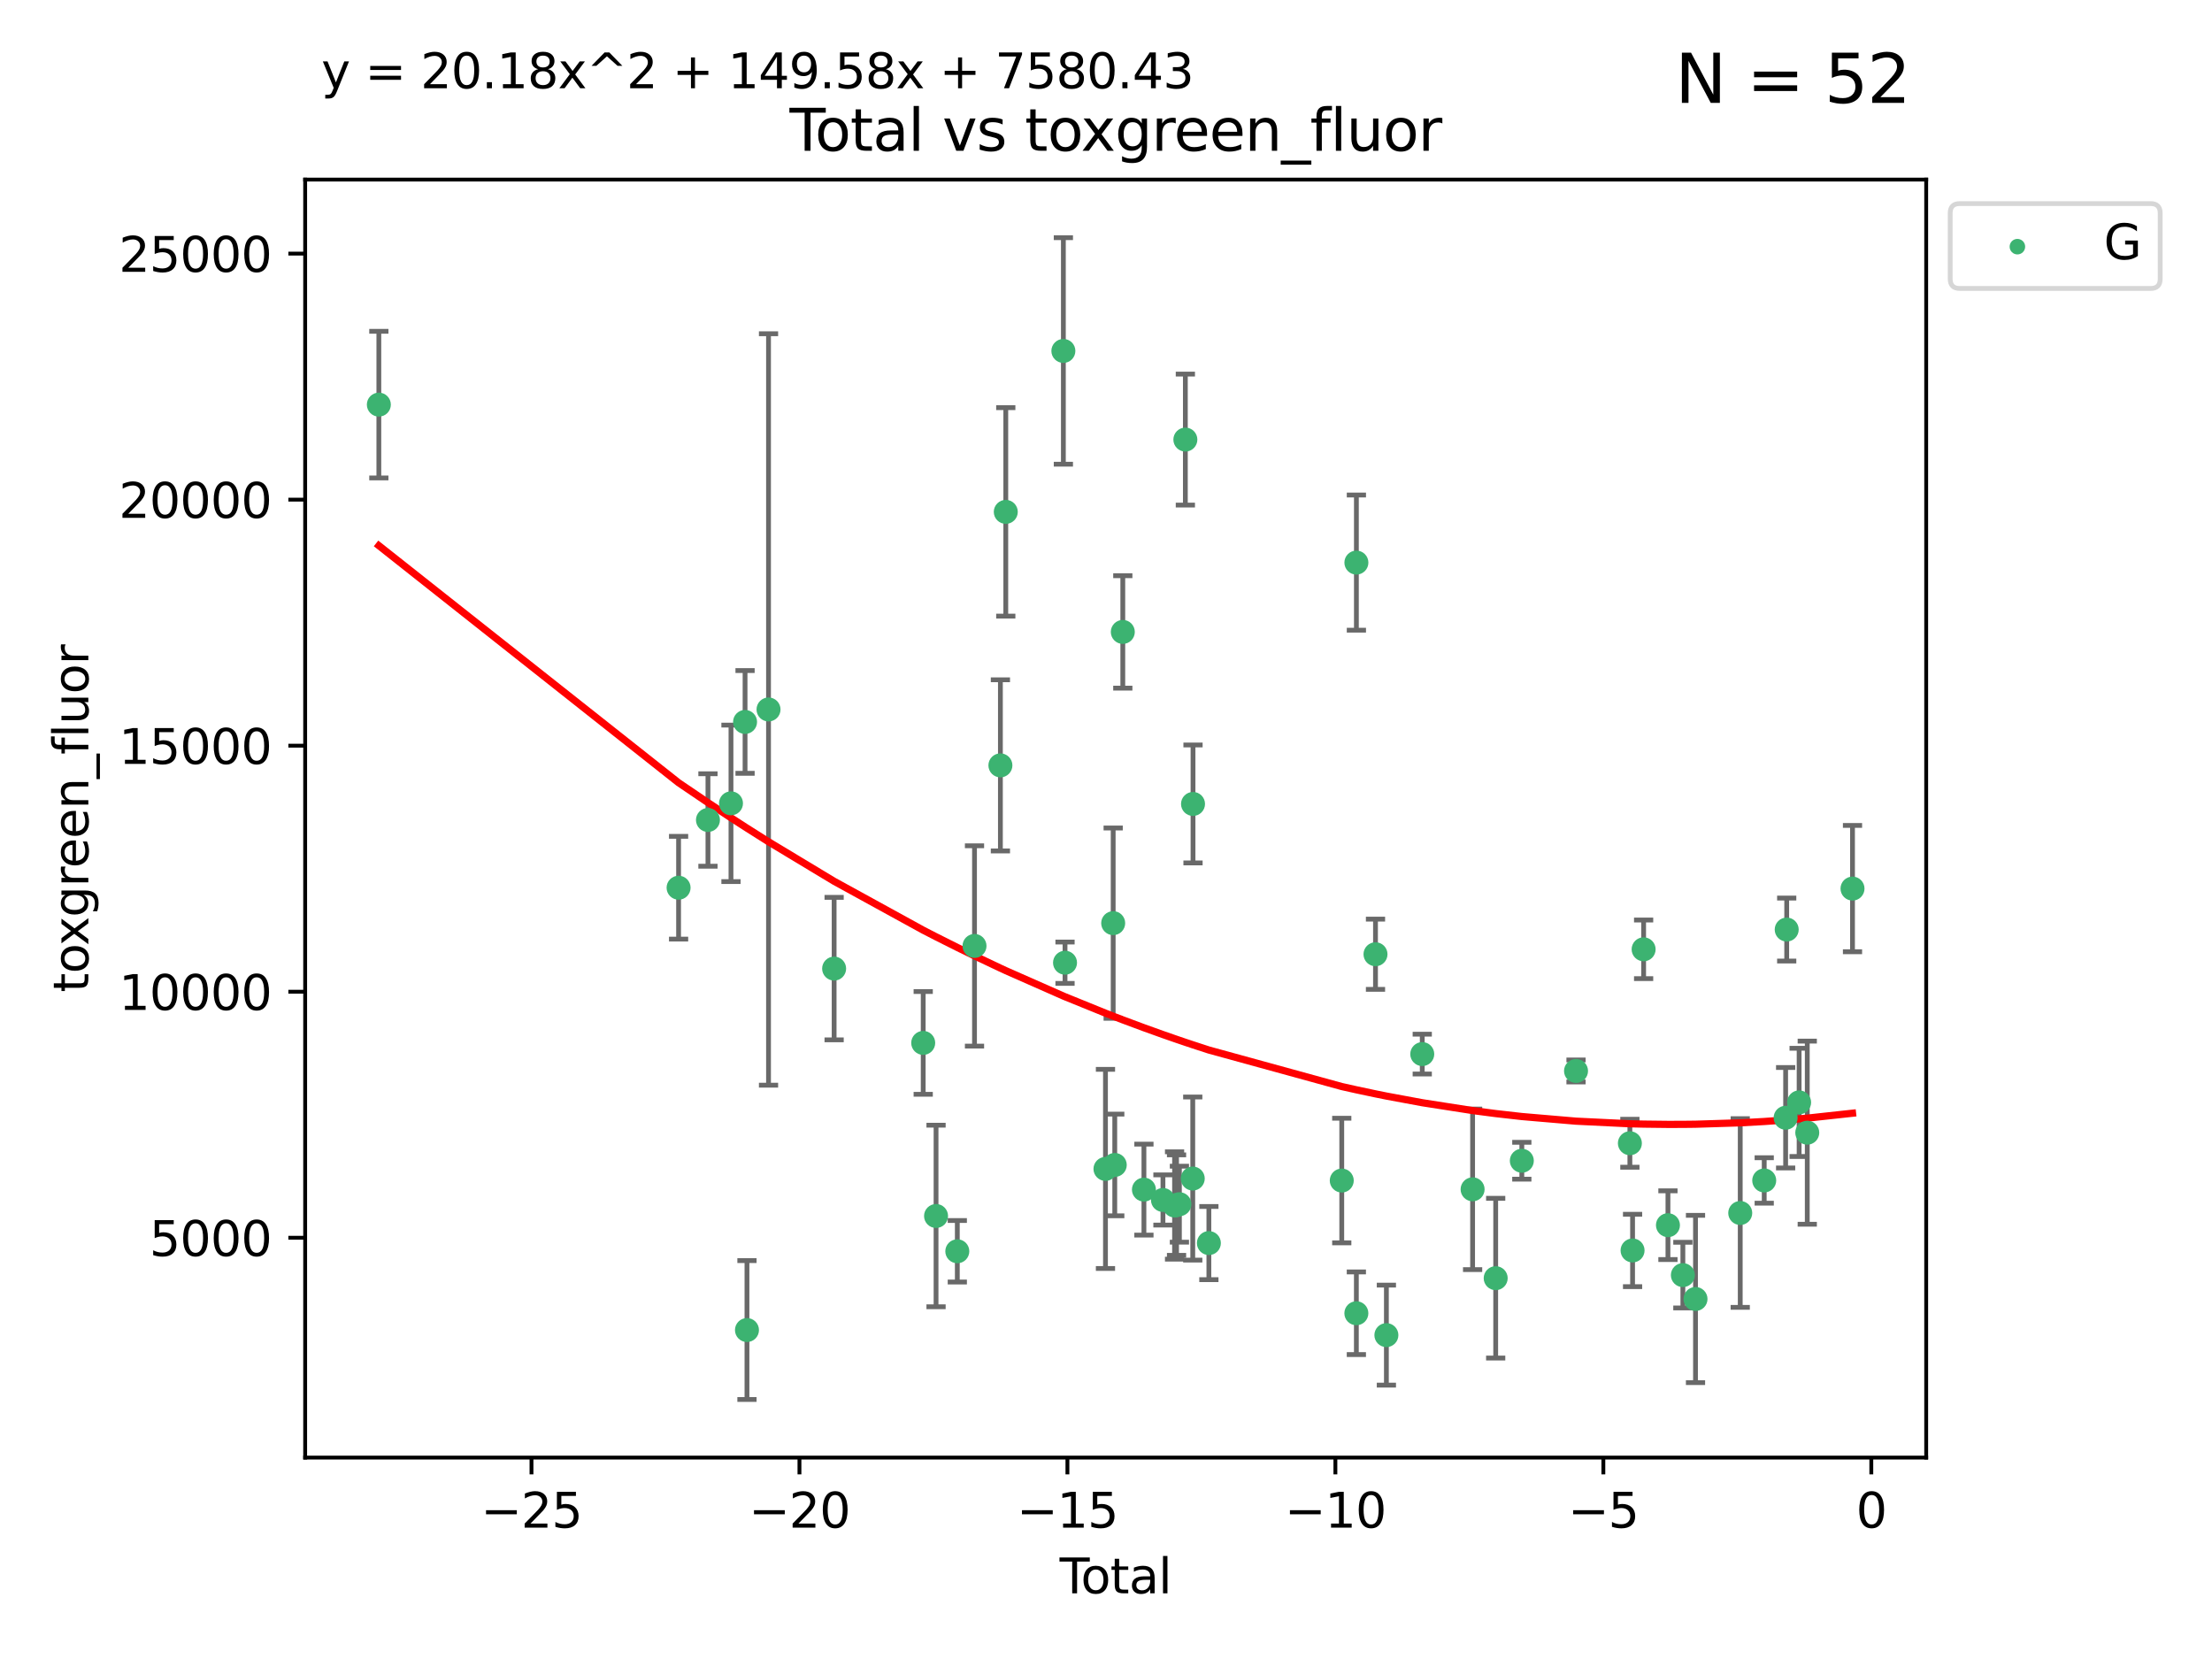 <?xml version="1.0" encoding="utf-8" standalone="no"?>
<!DOCTYPE svg PUBLIC "-//W3C//DTD SVG 1.1//EN"
  "http://www.w3.org/Graphics/SVG/1.1/DTD/svg11.dtd">
<svg xmlns:xlink="http://www.w3.org/1999/xlink" width="460.8pt" height="345.6pt" viewBox="0 0 460.8 345.6" xmlns="http://www.w3.org/2000/svg" version="1.1">
 <defs>
  <style type="text/css">*{stroke-linejoin: round; stroke-linecap: butt}</style>
 </defs>
 <g id="figure_1">
  <g id="patch_1">
   <path d="M 0 345.6 
L 460.8 345.6 
L 460.8 0 
L 0 0 
z
" style="fill: #ffffff"/>
  </g>
  <g id="axes_1">
   <g id="patch_2">
    <path d="M 63.571 303.64 
L 401.26 303.64 
L 401.26 37.411 
L 63.571 37.411 
z
" style="fill: #ffffff"/>
   </g>
   <g id="PathCollection_1">
    <defs>
     <path id="mccf3a19b77" d="M 0 1.118 
C 0.297 1.118 0.581 1 0.791 0.791 
C 1 0.581 1.118 0.297 1.118 0 
C 1.118 -0.297 1 -0.581 0.791 -0.791 
C 0.581 -1 0.297 -1.118 0 -1.118 
C -0.297 -1.118 -0.581 -1 -0.791 -0.791 
C -1 -0.581 -1.118 -0.297 -1.118 0 
C -1.118 0.297 -1 0.581 -0.791 0.791 
C -0.581 1 -0.297 1.118 0 1.118 
z
" style="stroke: #3cb371"/>
    </defs>
    <g clip-path="url(#p5e156feb04)">
     <use xlink:href="#mccf3a19b77" x="78.921" y="84.29" style="fill: #3cb371; stroke: #3cb371"/>
     <use xlink:href="#mccf3a19b77" x="141.362" y="184.927" style="fill: #3cb371; stroke: #3cb371"/>
     <use xlink:href="#mccf3a19b77" x="147.48" y="170.817" style="fill: #3cb371; stroke: #3cb371"/>
     <use xlink:href="#mccf3a19b77" x="152.277" y="167.35" style="fill: #3cb371; stroke: #3cb371"/>
     <use xlink:href="#mccf3a19b77" x="155.21" y="150.393" style="fill: #3cb371; stroke: #3cb371"/>
     <use xlink:href="#mccf3a19b77" x="155.607" y="277.073" style="fill: #3cb371; stroke: #3cb371"/>
     <use xlink:href="#mccf3a19b77" x="160.098" y="147.794" style="fill: #3cb371; stroke: #3cb371"/>
     <use xlink:href="#mccf3a19b77" x="173.764" y="201.776" style="fill: #3cb371; stroke: #3cb371"/>
     <use xlink:href="#mccf3a19b77" x="192.321" y="217.256" style="fill: #3cb371; stroke: #3cb371"/>
     <use xlink:href="#mccf3a19b77" x="194.996" y="253.313" style="fill: #3cb371; stroke: #3cb371"/>
     <use xlink:href="#mccf3a19b77" x="199.425" y="260.663" style="fill: #3cb371; stroke: #3cb371"/>
     <use xlink:href="#mccf3a19b77" x="203.007" y="197.055" style="fill: #3cb371; stroke: #3cb371"/>
     <use xlink:href="#mccf3a19b77" x="208.403" y="159.441" style="fill: #3cb371; stroke: #3cb371"/>
     <use xlink:href="#mccf3a19b77" x="209.523" y="106.634" style="fill: #3cb371; stroke: #3cb371"/>
     <use xlink:href="#mccf3a19b77" x="221.52" y="73.106" style="fill: #3cb371; stroke: #3cb371"/>
     <use xlink:href="#mccf3a19b77" x="221.864" y="200.55" style="fill: #3cb371; stroke: #3cb371"/>
     <use xlink:href="#mccf3a19b77" x="230.29" y="243.505" style="fill: #3cb371; stroke: #3cb371"/>
     <use xlink:href="#mccf3a19b77" x="231.896" y="192.308" style="fill: #3cb371; stroke: #3cb371"/>
     <use xlink:href="#mccf3a19b77" x="232.225" y="242.681" style="fill: #3cb371; stroke: #3cb371"/>
     <use xlink:href="#mccf3a19b77" x="233.901" y="131.641" style="fill: #3cb371; stroke: #3cb371"/>
     <use xlink:href="#mccf3a19b77" x="238.301" y="247.819" style="fill: #3cb371; stroke: #3cb371"/>
     <use xlink:href="#mccf3a19b77" x="242.264" y="249.975" style="fill: #3cb371; stroke: #3cb371"/>
     <use xlink:href="#mccf3a19b77" x="244.684" y="251.124" style="fill: #3cb371; stroke: #3cb371"/>
     <use xlink:href="#mccf3a19b77" x="245.095" y="251.046" style="fill: #3cb371; stroke: #3cb371"/>
     <use xlink:href="#mccf3a19b77" x="245.692" y="250.854" style="fill: #3cb371; stroke: #3cb371"/>
     <use xlink:href="#mccf3a19b77" x="246.933" y="91.572" style="fill: #3cb371; stroke: #3cb371"/>
     <use xlink:href="#mccf3a19b77" x="248.472" y="245.513" style="fill: #3cb371; stroke: #3cb371"/>
     <use xlink:href="#mccf3a19b77" x="248.527" y="167.476" style="fill: #3cb371; stroke: #3cb371"/>
     <use xlink:href="#mccf3a19b77" x="251.831" y="258.955" style="fill: #3cb371; stroke: #3cb371"/>
     <use xlink:href="#mccf3a19b77" x="279.513" y="245.93" style="fill: #3cb371; stroke: #3cb371"/>
     <use xlink:href="#mccf3a19b77" x="282.555" y="273.574" style="fill: #3cb371; stroke: #3cb371"/>
     <use xlink:href="#mccf3a19b77" x="282.561" y="117.2" style="fill: #3cb371; stroke: #3cb371"/>
     <use xlink:href="#mccf3a19b77" x="286.541" y="198.787" style="fill: #3cb371; stroke: #3cb371"/>
     <use xlink:href="#mccf3a19b77" x="288.81" y="278.131" style="fill: #3cb371; stroke: #3cb371"/>
     <use xlink:href="#mccf3a19b77" x="296.281" y="219.584" style="fill: #3cb371; stroke: #3cb371"/>
     <use xlink:href="#mccf3a19b77" x="306.77" y="247.756" style="fill: #3cb371; stroke: #3cb371"/>
     <use xlink:href="#mccf3a19b77" x="311.58" y="266.268" style="fill: #3cb371; stroke: #3cb371"/>
     <use xlink:href="#mccf3a19b77" x="317.023" y="241.805" style="fill: #3cb371; stroke: #3cb371"/>
     <use xlink:href="#mccf3a19b77" x="328.315" y="223.102" style="fill: #3cb371; stroke: #3cb371"/>
     <use xlink:href="#mccf3a19b77" x="339.534" y="238.157" style="fill: #3cb371; stroke: #3cb371"/>
     <use xlink:href="#mccf3a19b77" x="340.094" y="260.493" style="fill: #3cb371; stroke: #3cb371"/>
     <use xlink:href="#mccf3a19b77" x="342.397" y="197.758" style="fill: #3cb371; stroke: #3cb371"/>
     <use xlink:href="#mccf3a19b77" x="347.464" y="255.227" style="fill: #3cb371; stroke: #3cb371"/>
     <use xlink:href="#mccf3a19b77" x="350.572" y="265.63" style="fill: #3cb371; stroke: #3cb371"/>
     <use xlink:href="#mccf3a19b77" x="353.205" y="270.601" style="fill: #3cb371; stroke: #3cb371"/>
     <use xlink:href="#mccf3a19b77" x="362.523" y="252.69" style="fill: #3cb371; stroke: #3cb371"/>
     <use xlink:href="#mccf3a19b77" x="367.519" y="245.91" style="fill: #3cb371; stroke: #3cb371"/>
     <use xlink:href="#mccf3a19b77" x="371.98" y="232.847" style="fill: #3cb371; stroke: #3cb371"/>
     <use xlink:href="#mccf3a19b77" x="372.203" y="193.643" style="fill: #3cb371; stroke: #3cb371"/>
     <use xlink:href="#mccf3a19b77" x="374.79" y="229.647" style="fill: #3cb371; stroke: #3cb371"/>
     <use xlink:href="#mccf3a19b77" x="376.486" y="235.957" style="fill: #3cb371; stroke: #3cb371"/>
     <use xlink:href="#mccf3a19b77" x="385.911" y="185.11" style="fill: #3cb371; stroke: #3cb371"/>
    </g>
   </g>
   <g id="matplotlib.axis_1">
    <g id="xtick_1">
     <g id="line2d_1">
      <defs>
       <path id="m4fda1b5ee8" d="M 0 0 
L 0 3.5 
" style="stroke: #000000; stroke-width: 0.8"/>
      </defs>
      <g>
       <use xlink:href="#m4fda1b5ee8" x="110.719" y="303.64" style="stroke: #000000; stroke-width: 0.8"/>
      </g>
     </g>
     <g id="text_1">
      <!-- −25 -->
      <g transform="translate(100.167 318.238)scale(0.1 -0.1)">
       <defs>
        <path id="DejaVuSans-2212" d="M 678 2272 
L 4684 2272 
L 4684 1741 
L 678 1741 
L 678 2272 
z
" transform="scale(0.016)"/>
        <path id="DejaVuSans-32" d="M 1228 531 
L 3431 531 
L 3431 0 
L 469 0 
L 469 531 
Q 828 903 1448 1529 
Q 2069 2156 2228 2338 
Q 2531 2678 2651 2914 
Q 2772 3150 2772 3378 
Q 2772 3750 2511 3984 
Q 2250 4219 1831 4219 
Q 1534 4219 1204 4116 
Q 875 4013 500 3803 
L 500 4441 
Q 881 4594 1212 4672 
Q 1544 4750 1819 4750 
Q 2544 4750 2975 4387 
Q 3406 4025 3406 3419 
Q 3406 3131 3298 2873 
Q 3191 2616 2906 2266 
Q 2828 2175 2409 1742 
Q 1991 1309 1228 531 
z
" transform="scale(0.016)"/>
        <path id="DejaVuSans-35" d="M 691 4666 
L 3169 4666 
L 3169 4134 
L 1269 4134 
L 1269 2991 
Q 1406 3038 1543 3061 
Q 1681 3084 1819 3084 
Q 2600 3084 3056 2656 
Q 3513 2228 3513 1497 
Q 3513 744 3044 326 
Q 2575 -91 1722 -91 
Q 1428 -91 1123 -41 
Q 819 9 494 109 
L 494 744 
Q 775 591 1075 516 
Q 1375 441 1709 441 
Q 2250 441 2565 725 
Q 2881 1009 2881 1497 
Q 2881 1984 2565 2268 
Q 2250 2553 1709 2553 
Q 1456 2553 1204 2497 
Q 953 2441 691 2322 
L 691 4666 
z
" transform="scale(0.016)"/>
       </defs>
       <use xlink:href="#DejaVuSans-2212"/>
       <use xlink:href="#DejaVuSans-32" x="83.789"/>
       <use xlink:href="#DejaVuSans-35" x="147.412"/>
      </g>
     </g>
    </g>
    <g id="xtick_2">
     <g id="line2d_2">
      <g>
       <use xlink:href="#m4fda1b5ee8" x="166.541" y="303.64" style="stroke: #000000; stroke-width: 0.8"/>
      </g>
     </g>
     <g id="text_2">
      <!-- −20 -->
      <g transform="translate(155.989 318.238)scale(0.1 -0.1)">
       <defs>
        <path id="DejaVuSans-30" d="M 2034 4250 
Q 1547 4250 1301 3770 
Q 1056 3291 1056 2328 
Q 1056 1369 1301 889 
Q 1547 409 2034 409 
Q 2525 409 2770 889 
Q 3016 1369 3016 2328 
Q 3016 3291 2770 3770 
Q 2525 4250 2034 4250 
z
M 2034 4750 
Q 2819 4750 3233 4129 
Q 3647 3509 3647 2328 
Q 3647 1150 3233 529 
Q 2819 -91 2034 -91 
Q 1250 -91 836 529 
Q 422 1150 422 2328 
Q 422 3509 836 4129 
Q 1250 4750 2034 4750 
z
" transform="scale(0.016)"/>
       </defs>
       <use xlink:href="#DejaVuSans-2212"/>
       <use xlink:href="#DejaVuSans-32" x="83.789"/>
       <use xlink:href="#DejaVuSans-30" x="147.412"/>
      </g>
     </g>
    </g>
    <g id="xtick_3">
     <g id="line2d_3">
      <g>
       <use xlink:href="#m4fda1b5ee8" x="222.363" y="303.64" style="stroke: #000000; stroke-width: 0.8"/>
      </g>
     </g>
     <g id="text_3">
      <!-- −15 -->
      <g transform="translate(211.811 318.238)scale(0.1 -0.1)">
       <defs>
        <path id="DejaVuSans-31" d="M 794 531 
L 1825 531 
L 1825 4091 
L 703 3866 
L 703 4441 
L 1819 4666 
L 2450 4666 
L 2450 531 
L 3481 531 
L 3481 0 
L 794 0 
L 794 531 
z
" transform="scale(0.016)"/>
       </defs>
       <use xlink:href="#DejaVuSans-2212"/>
       <use xlink:href="#DejaVuSans-31" x="83.789"/>
       <use xlink:href="#DejaVuSans-35" x="147.412"/>
      </g>
     </g>
    </g>
    <g id="xtick_4">
     <g id="line2d_4">
      <g>
       <use xlink:href="#m4fda1b5ee8" x="278.185" y="303.64" style="stroke: #000000; stroke-width: 0.8"/>
      </g>
     </g>
     <g id="text_4">
      <!-- −10 -->
      <g transform="translate(267.632 318.238)scale(0.1 -0.1)">
       <use xlink:href="#DejaVuSans-2212"/>
       <use xlink:href="#DejaVuSans-31" x="83.789"/>
       <use xlink:href="#DejaVuSans-30" x="147.412"/>
      </g>
     </g>
    </g>
    <g id="xtick_5">
     <g id="line2d_5">
      <g>
       <use xlink:href="#m4fda1b5ee8" x="334.007" y="303.64" style="stroke: #000000; stroke-width: 0.8"/>
      </g>
     </g>
     <g id="text_5">
      <!-- −5 -->
      <g transform="translate(326.636 318.238)scale(0.1 -0.1)">
       <use xlink:href="#DejaVuSans-2212"/>
       <use xlink:href="#DejaVuSans-35" x="83.789"/>
      </g>
     </g>
    </g>
    <g id="xtick_6">
     <g id="line2d_6">
      <g>
       <use xlink:href="#m4fda1b5ee8" x="389.828" y="303.64" style="stroke: #000000; stroke-width: 0.8"/>
      </g>
     </g>
     <g id="text_6">
      <!-- 0 -->
      <g transform="translate(386.647 318.238)scale(0.1 -0.1)">
       <use xlink:href="#DejaVuSans-30"/>
      </g>
     </g>
    </g>
    <g id="text_7">
     <!-- Total -->
     <g transform="translate(220.739 331.917)scale(0.1 -0.1)">
      <defs>
       <path id="DejaVuSans-54" d="M -19 4666 
L 3928 4666 
L 3928 4134 
L 2272 4134 
L 2272 0 
L 1638 0 
L 1638 4134 
L -19 4134 
L -19 4666 
z
" transform="scale(0.016)"/>
       <path id="DejaVuSans-6f" d="M 1959 3097 
Q 1497 3097 1228 2736 
Q 959 2375 959 1747 
Q 959 1119 1226 758 
Q 1494 397 1959 397 
Q 2419 397 2687 759 
Q 2956 1122 2956 1747 
Q 2956 2369 2687 2733 
Q 2419 3097 1959 3097 
z
M 1959 3584 
Q 2709 3584 3137 3096 
Q 3566 2609 3566 1747 
Q 3566 888 3137 398 
Q 2709 -91 1959 -91 
Q 1206 -91 779 398 
Q 353 888 353 1747 
Q 353 2609 779 3096 
Q 1206 3584 1959 3584 
z
" transform="scale(0.016)"/>
       <path id="DejaVuSans-74" d="M 1172 4494 
L 1172 3500 
L 2356 3500 
L 2356 3053 
L 1172 3053 
L 1172 1153 
Q 1172 725 1289 603 
Q 1406 481 1766 481 
L 2356 481 
L 2356 0 
L 1766 0 
Q 1100 0 847 248 
Q 594 497 594 1153 
L 594 3053 
L 172 3053 
L 172 3500 
L 594 3500 
L 594 4494 
L 1172 4494 
z
" transform="scale(0.016)"/>
       <path id="DejaVuSans-61" d="M 2194 1759 
Q 1497 1759 1228 1600 
Q 959 1441 959 1056 
Q 959 750 1161 570 
Q 1363 391 1709 391 
Q 2188 391 2477 730 
Q 2766 1069 2766 1631 
L 2766 1759 
L 2194 1759 
z
M 3341 1997 
L 3341 0 
L 2766 0 
L 2766 531 
Q 2569 213 2275 61 
Q 1981 -91 1556 -91 
Q 1019 -91 701 211 
Q 384 513 384 1019 
Q 384 1609 779 1909 
Q 1175 2209 1959 2209 
L 2766 2209 
L 2766 2266 
Q 2766 2663 2505 2880 
Q 2244 3097 1772 3097 
Q 1472 3097 1187 3025 
Q 903 2953 641 2809 
L 641 3341 
Q 956 3463 1253 3523 
Q 1550 3584 1831 3584 
Q 2591 3584 2966 3190 
Q 3341 2797 3341 1997 
z
" transform="scale(0.016)"/>
       <path id="DejaVuSans-6c" d="M 603 4863 
L 1178 4863 
L 1178 0 
L 603 0 
L 603 4863 
z
" transform="scale(0.016)"/>
      </defs>
      <use xlink:href="#DejaVuSans-54"/>
      <use xlink:href="#DejaVuSans-6f" x="44.084"/>
      <use xlink:href="#DejaVuSans-74" x="105.266"/>
      <use xlink:href="#DejaVuSans-61" x="144.475"/>
      <use xlink:href="#DejaVuSans-6c" x="205.754"/>
     </g>
    </g>
   </g>
   <g id="matplotlib.axis_2">
    <g id="ytick_1">
     <g id="line2d_7">
      <defs>
       <path id="mb9ac62480f" d="M 0 0 
L -3.5 0 
" style="stroke: #000000; stroke-width: 0.8"/>
      </defs>
      <g>
       <use xlink:href="#mb9ac62480f" x="63.571" y="257.843" style="stroke: #000000; stroke-width: 0.8"/>
      </g>
     </g>
     <g id="text_8">
      <!-- 5000 -->
      <g transform="translate(31.121 261.642)scale(0.1 -0.1)">
       <use xlink:href="#DejaVuSans-35"/>
       <use xlink:href="#DejaVuSans-30" x="63.623"/>
       <use xlink:href="#DejaVuSans-30" x="127.246"/>
       <use xlink:href="#DejaVuSans-30" x="190.869"/>
      </g>
     </g>
    </g>
    <g id="ytick_2">
     <g id="line2d_8">
      <g>
       <use xlink:href="#mb9ac62480f" x="63.571" y="206.589" style="stroke: #000000; stroke-width: 0.8"/>
      </g>
     </g>
     <g id="text_9">
      <!-- 10000 -->
      <g transform="translate(24.759 210.388)scale(0.1 -0.1)">
       <use xlink:href="#DejaVuSans-31"/>
       <use xlink:href="#DejaVuSans-30" x="63.623"/>
       <use xlink:href="#DejaVuSans-30" x="127.246"/>
       <use xlink:href="#DejaVuSans-30" x="190.869"/>
       <use xlink:href="#DejaVuSans-30" x="254.492"/>
      </g>
     </g>
    </g>
    <g id="ytick_3">
     <g id="line2d_9">
      <g>
       <use xlink:href="#mb9ac62480f" x="63.571" y="155.335" style="stroke: #000000; stroke-width: 0.8"/>
      </g>
     </g>
     <g id="text_10">
      <!-- 15000 -->
      <g transform="translate(24.759 159.135)scale(0.1 -0.1)">
       <use xlink:href="#DejaVuSans-31"/>
       <use xlink:href="#DejaVuSans-35" x="63.623"/>
       <use xlink:href="#DejaVuSans-30" x="127.246"/>
       <use xlink:href="#DejaVuSans-30" x="190.869"/>
       <use xlink:href="#DejaVuSans-30" x="254.492"/>
      </g>
     </g>
    </g>
    <g id="ytick_4">
     <g id="line2d_10">
      <g>
       <use xlink:href="#mb9ac62480f" x="63.571" y="104.082" style="stroke: #000000; stroke-width: 0.8"/>
      </g>
     </g>
     <g id="text_11">
      <!-- 20000 -->
      <g transform="translate(24.759 107.881)scale(0.1 -0.1)">
       <use xlink:href="#DejaVuSans-32"/>
       <use xlink:href="#DejaVuSans-30" x="63.623"/>
       <use xlink:href="#DejaVuSans-30" x="127.246"/>
       <use xlink:href="#DejaVuSans-30" x="190.869"/>
       <use xlink:href="#DejaVuSans-30" x="254.492"/>
      </g>
     </g>
    </g>
    <g id="ytick_5">
     <g id="line2d_11">
      <g>
       <use xlink:href="#mb9ac62480f" x="63.571" y="52.828" style="stroke: #000000; stroke-width: 0.8"/>
      </g>
     </g>
     <g id="text_12">
      <!-- 25000 -->
      <g transform="translate(24.759 56.627)scale(0.1 -0.1)">
       <use xlink:href="#DejaVuSans-32"/>
       <use xlink:href="#DejaVuSans-35" x="63.623"/>
       <use xlink:href="#DejaVuSans-30" x="127.246"/>
       <use xlink:href="#DejaVuSans-30" x="190.869"/>
       <use xlink:href="#DejaVuSans-30" x="254.492"/>
      </g>
     </g>
    </g>
    <g id="text_13">
     <!-- toxgreen_fluor -->
     <g transform="translate(18.401 206.72)rotate(-90)scale(0.1 -0.1)">
      <defs>
       <path id="DejaVuSans-78" d="M 3513 3500 
L 2247 1797 
L 3578 0 
L 2900 0 
L 1881 1375 
L 863 0 
L 184 0 
L 1544 1831 
L 300 3500 
L 978 3500 
L 1906 2253 
L 2834 3500 
L 3513 3500 
z
" transform="scale(0.016)"/>
       <path id="DejaVuSans-67" d="M 2906 1791 
Q 2906 2416 2648 2759 
Q 2391 3103 1925 3103 
Q 1463 3103 1205 2759 
Q 947 2416 947 1791 
Q 947 1169 1205 825 
Q 1463 481 1925 481 
Q 2391 481 2648 825 
Q 2906 1169 2906 1791 
z
M 3481 434 
Q 3481 -459 3084 -895 
Q 2688 -1331 1869 -1331 
Q 1566 -1331 1297 -1286 
Q 1028 -1241 775 -1147 
L 775 -588 
Q 1028 -725 1275 -790 
Q 1522 -856 1778 -856 
Q 2344 -856 2625 -561 
Q 2906 -266 2906 331 
L 2906 616 
Q 2728 306 2450 153 
Q 2172 0 1784 0 
Q 1141 0 747 490 
Q 353 981 353 1791 
Q 353 2603 747 3093 
Q 1141 3584 1784 3584 
Q 2172 3584 2450 3431 
Q 2728 3278 2906 2969 
L 2906 3500 
L 3481 3500 
L 3481 434 
z
" transform="scale(0.016)"/>
       <path id="DejaVuSans-72" d="M 2631 2963 
Q 2534 3019 2420 3045 
Q 2306 3072 2169 3072 
Q 1681 3072 1420 2755 
Q 1159 2438 1159 1844 
L 1159 0 
L 581 0 
L 581 3500 
L 1159 3500 
L 1159 2956 
Q 1341 3275 1631 3429 
Q 1922 3584 2338 3584 
Q 2397 3584 2469 3576 
Q 2541 3569 2628 3553 
L 2631 2963 
z
" transform="scale(0.016)"/>
       <path id="DejaVuSans-65" d="M 3597 1894 
L 3597 1613 
L 953 1613 
Q 991 1019 1311 708 
Q 1631 397 2203 397 
Q 2534 397 2845 478 
Q 3156 559 3463 722 
L 3463 178 
Q 3153 47 2828 -22 
Q 2503 -91 2169 -91 
Q 1331 -91 842 396 
Q 353 884 353 1716 
Q 353 2575 817 3079 
Q 1281 3584 2069 3584 
Q 2775 3584 3186 3129 
Q 3597 2675 3597 1894 
z
M 3022 2063 
Q 3016 2534 2758 2815 
Q 2500 3097 2075 3097 
Q 1594 3097 1305 2825 
Q 1016 2553 972 2059 
L 3022 2063 
z
" transform="scale(0.016)"/>
       <path id="DejaVuSans-6e" d="M 3513 2113 
L 3513 0 
L 2938 0 
L 2938 2094 
Q 2938 2591 2744 2837 
Q 2550 3084 2163 3084 
Q 1697 3084 1428 2787 
Q 1159 2491 1159 1978 
L 1159 0 
L 581 0 
L 581 3500 
L 1159 3500 
L 1159 2956 
Q 1366 3272 1645 3428 
Q 1925 3584 2291 3584 
Q 2894 3584 3203 3211 
Q 3513 2838 3513 2113 
z
" transform="scale(0.016)"/>
       <path id="DejaVuSans-5f" d="M 3263 -1063 
L 3263 -1509 
L -63 -1509 
L -63 -1063 
L 3263 -1063 
z
" transform="scale(0.016)"/>
       <path id="DejaVuSans-66" d="M 2375 4863 
L 2375 4384 
L 1825 4384 
Q 1516 4384 1395 4259 
Q 1275 4134 1275 3809 
L 1275 3500 
L 2222 3500 
L 2222 3053 
L 1275 3053 
L 1275 0 
L 697 0 
L 697 3053 
L 147 3053 
L 147 3500 
L 697 3500 
L 697 3744 
Q 697 4328 969 4595 
Q 1241 4863 1831 4863 
L 2375 4863 
z
" transform="scale(0.016)"/>
       <path id="DejaVuSans-75" d="M 544 1381 
L 544 3500 
L 1119 3500 
L 1119 1403 
Q 1119 906 1312 657 
Q 1506 409 1894 409 
Q 2359 409 2629 706 
Q 2900 1003 2900 1516 
L 2900 3500 
L 3475 3500 
L 3475 0 
L 2900 0 
L 2900 538 
Q 2691 219 2414 64 
Q 2138 -91 1772 -91 
Q 1169 -91 856 284 
Q 544 659 544 1381 
z
M 1991 3584 
L 1991 3584 
z
" transform="scale(0.016)"/>
      </defs>
      <use xlink:href="#DejaVuSans-74"/>
      <use xlink:href="#DejaVuSans-6f" x="39.209"/>
      <use xlink:href="#DejaVuSans-78" x="97.266"/>
      <use xlink:href="#DejaVuSans-67" x="156.445"/>
      <use xlink:href="#DejaVuSans-72" x="219.922"/>
      <use xlink:href="#DejaVuSans-65" x="258.785"/>
      <use xlink:href="#DejaVuSans-65" x="320.309"/>
      <use xlink:href="#DejaVuSans-6e" x="381.832"/>
      <use xlink:href="#DejaVuSans-5f" x="445.211"/>
      <use xlink:href="#DejaVuSans-66" x="495.211"/>
      <use xlink:href="#DejaVuSans-6c" x="530.416"/>
      <use xlink:href="#DejaVuSans-75" x="558.199"/>
      <use xlink:href="#DejaVuSans-6f" x="621.578"/>
      <use xlink:href="#DejaVuSans-72" x="682.76"/>
     </g>
    </g>
   </g>
   <g id="LineCollection_1">
    <path d="M 78.921 99.561 
L 78.921 69.019 
" clip-path="url(#p5e156feb04)" style="fill: none; stroke: #696969"/>
    <path d="M 141.362 195.633 
L 141.362 174.222 
" clip-path="url(#p5e156feb04)" style="fill: none; stroke: #696969"/>
    <path d="M 147.48 180.448 
L 147.48 161.186 
" clip-path="url(#p5e156feb04)" style="fill: none; stroke: #696969"/>
    <path d="M 152.277 183.65 
L 152.277 151.05 
" clip-path="url(#p5e156feb04)" style="fill: none; stroke: #696969"/>
    <path d="M 155.21 161.096 
L 155.21 139.69 
" clip-path="url(#p5e156feb04)" style="fill: none; stroke: #696969"/>
    <path d="M 155.607 291.539 
L 155.607 262.607 
" clip-path="url(#p5e156feb04)" style="fill: none; stroke: #696969"/>
    <path d="M 160.098 226.063 
L 160.098 69.525 
" clip-path="url(#p5e156feb04)" style="fill: none; stroke: #696969"/>
    <path d="M 173.764 216.615 
L 173.764 186.936 
" clip-path="url(#p5e156feb04)" style="fill: none; stroke: #696969"/>
    <path d="M 192.321 227.96 
L 192.321 206.552 
" clip-path="url(#p5e156feb04)" style="fill: none; stroke: #696969"/>
    <path d="M 194.996 272.224 
L 194.996 234.402 
" clip-path="url(#p5e156feb04)" style="fill: none; stroke: #696969"/>
    <path d="M 199.425 267.067 
L 199.425 254.258 
" clip-path="url(#p5e156feb04)" style="fill: none; stroke: #696969"/>
    <path d="M 203.007 217.921 
L 203.007 176.189 
" clip-path="url(#p5e156feb04)" style="fill: none; stroke: #696969"/>
    <path d="M 208.403 177.268 
L 208.403 141.614 
" clip-path="url(#p5e156feb04)" style="fill: none; stroke: #696969"/>
    <path d="M 209.523 128.347 
L 209.523 84.922 
" clip-path="url(#p5e156feb04)" style="fill: none; stroke: #696969"/>
    <path d="M 221.52 96.699 
L 221.52 49.513 
" clip-path="url(#p5e156feb04)" style="fill: none; stroke: #696969"/>
    <path d="M 221.864 204.859 
L 221.864 196.242 
" clip-path="url(#p5e156feb04)" style="fill: none; stroke: #696969"/>
    <path d="M 230.29 264.249 
L 230.29 222.761 
" clip-path="url(#p5e156feb04)" style="fill: none; stroke: #696969"/>
    <path d="M 231.896 212.13 
L 231.896 172.487 
" clip-path="url(#p5e156feb04)" style="fill: none; stroke: #696969"/>
    <path d="M 232.225 253.272 
L 232.225 232.091 
" clip-path="url(#p5e156feb04)" style="fill: none; stroke: #696969"/>
    <path d="M 233.901 143.352 
L 233.901 119.931 
" clip-path="url(#p5e156feb04)" style="fill: none; stroke: #696969"/>
    <path d="M 238.301 257.294 
L 238.301 238.344 
" clip-path="url(#p5e156feb04)" style="fill: none; stroke: #696969"/>
    <path d="M 242.264 255.207 
L 242.264 244.744 
" clip-path="url(#p5e156feb04)" style="fill: none; stroke: #696969"/>
    <path d="M 244.684 262.308 
L 244.684 239.94 
" clip-path="url(#p5e156feb04)" style="fill: none; stroke: #696969"/>
    <path d="M 245.095 261.512 
L 245.095 240.581 
" clip-path="url(#p5e156feb04)" style="fill: none; stroke: #696969"/>
    <path d="M 245.692 258.771 
L 245.692 242.937 
" clip-path="url(#p5e156feb04)" style="fill: none; stroke: #696969"/>
    <path d="M 246.933 105.212 
L 246.933 77.931 
" clip-path="url(#p5e156feb04)" style="fill: none; stroke: #696969"/>
    <path d="M 248.472 262.5 
L 248.472 228.526 
" clip-path="url(#p5e156feb04)" style="fill: none; stroke: #696969"/>
    <path d="M 248.527 179.76 
L 248.527 155.192 
" clip-path="url(#p5e156feb04)" style="fill: none; stroke: #696969"/>
    <path d="M 251.831 266.578 
L 251.831 251.332 
" clip-path="url(#p5e156feb04)" style="fill: none; stroke: #696969"/>
    <path d="M 279.513 258.908 
L 279.513 232.952 
" clip-path="url(#p5e156feb04)" style="fill: none; stroke: #696969"/>
    <path d="M 282.555 282.183 
L 282.555 264.966 
" clip-path="url(#p5e156feb04)" style="fill: none; stroke: #696969"/>
    <path d="M 282.561 131.281 
L 282.561 103.119 
" clip-path="url(#p5e156feb04)" style="fill: none; stroke: #696969"/>
    <path d="M 286.541 206.104 
L 286.541 191.471 
" clip-path="url(#p5e156feb04)" style="fill: none; stroke: #696969"/>
    <path d="M 288.81 288.547 
L 288.81 267.715 
" clip-path="url(#p5e156feb04)" style="fill: none; stroke: #696969"/>
    <path d="M 296.281 223.731 
L 296.281 215.437 
" clip-path="url(#p5e156feb04)" style="fill: none; stroke: #696969"/>
    <path d="M 306.77 264.483 
L 306.77 231.029 
" clip-path="url(#p5e156feb04)" style="fill: none; stroke: #696969"/>
    <path d="M 311.58 282.907 
L 311.58 249.629 
" clip-path="url(#p5e156feb04)" style="fill: none; stroke: #696969"/>
    <path d="M 317.023 245.646 
L 317.023 237.964 
" clip-path="url(#p5e156feb04)" style="fill: none; stroke: #696969"/>
    <path d="M 328.315 225.393 
L 328.315 220.812 
" clip-path="url(#p5e156feb04)" style="fill: none; stroke: #696969"/>
    <path d="M 339.534 243.156 
L 339.534 233.159 
" clip-path="url(#p5e156feb04)" style="fill: none; stroke: #696969"/>
    <path d="M 340.094 268.032 
L 340.094 252.954 
" clip-path="url(#p5e156feb04)" style="fill: none; stroke: #696969"/>
    <path d="M 342.397 203.862 
L 342.397 191.654 
" clip-path="url(#p5e156feb04)" style="fill: none; stroke: #696969"/>
    <path d="M 347.464 262.384 
L 347.464 248.07 
" clip-path="url(#p5e156feb04)" style="fill: none; stroke: #696969"/>
    <path d="M 350.572 272.472 
L 350.572 258.789 
" clip-path="url(#p5e156feb04)" style="fill: none; stroke: #696969"/>
    <path d="M 353.205 288.025 
L 353.205 253.177 
" clip-path="url(#p5e156feb04)" style="fill: none; stroke: #696969"/>
    <path d="M 362.523 272.345 
L 362.523 233.034 
" clip-path="url(#p5e156feb04)" style="fill: none; stroke: #696969"/>
    <path d="M 367.519 250.645 
L 367.519 241.175 
" clip-path="url(#p5e156feb04)" style="fill: none; stroke: #696969"/>
    <path d="M 371.98 243.311 
L 371.98 222.383 
" clip-path="url(#p5e156feb04)" style="fill: none; stroke: #696969"/>
    <path d="M 372.203 200.202 
L 372.203 187.085 
" clip-path="url(#p5e156feb04)" style="fill: none; stroke: #696969"/>
    <path d="M 374.79 240.919 
L 374.79 218.375 
" clip-path="url(#p5e156feb04)" style="fill: none; stroke: #696969"/>
    <path d="M 376.486 255.032 
L 376.486 216.881 
" clip-path="url(#p5e156feb04)" style="fill: none; stroke: #696969"/>
    <path d="M 385.911 198.267 
L 385.911 171.953 
" clip-path="url(#p5e156feb04)" style="fill: none; stroke: #696969"/>
   </g>
   <g id="line2d_12">
    <defs>
     <path id="m1e029956ca" d="M 2 0 
L -2 -0 
" style="stroke: #696969"/>
    </defs>
    <g clip-path="url(#p5e156feb04)">
     <use xlink:href="#m1e029956ca" x="78.921" y="99.561" style="fill: #696969; stroke: #696969"/>
     <use xlink:href="#m1e029956ca" x="141.362" y="195.633" style="fill: #696969; stroke: #696969"/>
     <use xlink:href="#m1e029956ca" x="147.48" y="180.448" style="fill: #696969; stroke: #696969"/>
     <use xlink:href="#m1e029956ca" x="152.277" y="183.65" style="fill: #696969; stroke: #696969"/>
     <use xlink:href="#m1e029956ca" x="155.21" y="161.096" style="fill: #696969; stroke: #696969"/>
     <use xlink:href="#m1e029956ca" x="155.607" y="291.539" style="fill: #696969; stroke: #696969"/>
     <use xlink:href="#m1e029956ca" x="160.098" y="226.063" style="fill: #696969; stroke: #696969"/>
     <use xlink:href="#m1e029956ca" x="173.764" y="216.615" style="fill: #696969; stroke: #696969"/>
     <use xlink:href="#m1e029956ca" x="192.321" y="227.96" style="fill: #696969; stroke: #696969"/>
     <use xlink:href="#m1e029956ca" x="194.996" y="272.224" style="fill: #696969; stroke: #696969"/>
     <use xlink:href="#m1e029956ca" x="199.425" y="267.067" style="fill: #696969; stroke: #696969"/>
     <use xlink:href="#m1e029956ca" x="203.007" y="217.921" style="fill: #696969; stroke: #696969"/>
     <use xlink:href="#m1e029956ca" x="208.403" y="177.268" style="fill: #696969; stroke: #696969"/>
     <use xlink:href="#m1e029956ca" x="209.523" y="128.347" style="fill: #696969; stroke: #696969"/>
     <use xlink:href="#m1e029956ca" x="221.52" y="96.699" style="fill: #696969; stroke: #696969"/>
     <use xlink:href="#m1e029956ca" x="221.864" y="204.859" style="fill: #696969; stroke: #696969"/>
     <use xlink:href="#m1e029956ca" x="230.29" y="264.249" style="fill: #696969; stroke: #696969"/>
     <use xlink:href="#m1e029956ca" x="231.896" y="212.13" style="fill: #696969; stroke: #696969"/>
     <use xlink:href="#m1e029956ca" x="232.225" y="253.272" style="fill: #696969; stroke: #696969"/>
     <use xlink:href="#m1e029956ca" x="233.901" y="143.352" style="fill: #696969; stroke: #696969"/>
     <use xlink:href="#m1e029956ca" x="238.301" y="257.294" style="fill: #696969; stroke: #696969"/>
     <use xlink:href="#m1e029956ca" x="242.264" y="255.207" style="fill: #696969; stroke: #696969"/>
     <use xlink:href="#m1e029956ca" x="244.684" y="262.308" style="fill: #696969; stroke: #696969"/>
     <use xlink:href="#m1e029956ca" x="245.095" y="261.512" style="fill: #696969; stroke: #696969"/>
     <use xlink:href="#m1e029956ca" x="245.692" y="258.771" style="fill: #696969; stroke: #696969"/>
     <use xlink:href="#m1e029956ca" x="246.933" y="105.212" style="fill: #696969; stroke: #696969"/>
     <use xlink:href="#m1e029956ca" x="248.472" y="262.5" style="fill: #696969; stroke: #696969"/>
     <use xlink:href="#m1e029956ca" x="248.527" y="179.76" style="fill: #696969; stroke: #696969"/>
     <use xlink:href="#m1e029956ca" x="251.831" y="266.578" style="fill: #696969; stroke: #696969"/>
     <use xlink:href="#m1e029956ca" x="279.513" y="258.908" style="fill: #696969; stroke: #696969"/>
     <use xlink:href="#m1e029956ca" x="282.555" y="282.183" style="fill: #696969; stroke: #696969"/>
     <use xlink:href="#m1e029956ca" x="282.561" y="131.281" style="fill: #696969; stroke: #696969"/>
     <use xlink:href="#m1e029956ca" x="286.541" y="206.104" style="fill: #696969; stroke: #696969"/>
     <use xlink:href="#m1e029956ca" x="288.81" y="288.547" style="fill: #696969; stroke: #696969"/>
     <use xlink:href="#m1e029956ca" x="296.281" y="223.731" style="fill: #696969; stroke: #696969"/>
     <use xlink:href="#m1e029956ca" x="306.77" y="264.483" style="fill: #696969; stroke: #696969"/>
     <use xlink:href="#m1e029956ca" x="311.58" y="282.907" style="fill: #696969; stroke: #696969"/>
     <use xlink:href="#m1e029956ca" x="317.023" y="245.646" style="fill: #696969; stroke: #696969"/>
     <use xlink:href="#m1e029956ca" x="328.315" y="225.393" style="fill: #696969; stroke: #696969"/>
     <use xlink:href="#m1e029956ca" x="339.534" y="243.156" style="fill: #696969; stroke: #696969"/>
     <use xlink:href="#m1e029956ca" x="340.094" y="268.032" style="fill: #696969; stroke: #696969"/>
     <use xlink:href="#m1e029956ca" x="342.397" y="203.862" style="fill: #696969; stroke: #696969"/>
     <use xlink:href="#m1e029956ca" x="347.464" y="262.384" style="fill: #696969; stroke: #696969"/>
     <use xlink:href="#m1e029956ca" x="350.572" y="272.472" style="fill: #696969; stroke: #696969"/>
     <use xlink:href="#m1e029956ca" x="353.205" y="288.025" style="fill: #696969; stroke: #696969"/>
     <use xlink:href="#m1e029956ca" x="362.523" y="272.345" style="fill: #696969; stroke: #696969"/>
     <use xlink:href="#m1e029956ca" x="367.519" y="250.645" style="fill: #696969; stroke: #696969"/>
     <use xlink:href="#m1e029956ca" x="371.98" y="243.311" style="fill: #696969; stroke: #696969"/>
     <use xlink:href="#m1e029956ca" x="372.203" y="200.202" style="fill: #696969; stroke: #696969"/>
     <use xlink:href="#m1e029956ca" x="374.79" y="240.919" style="fill: #696969; stroke: #696969"/>
     <use xlink:href="#m1e029956ca" x="376.486" y="255.032" style="fill: #696969; stroke: #696969"/>
     <use xlink:href="#m1e029956ca" x="385.911" y="198.267" style="fill: #696969; stroke: #696969"/>
    </g>
   </g>
   <g id="line2d_13">
    <g clip-path="url(#p5e156feb04)">
     <use xlink:href="#m1e029956ca" x="78.921" y="69.019" style="fill: #696969; stroke: #696969"/>
     <use xlink:href="#m1e029956ca" x="141.362" y="174.222" style="fill: #696969; stroke: #696969"/>
     <use xlink:href="#m1e029956ca" x="147.48" y="161.186" style="fill: #696969; stroke: #696969"/>
     <use xlink:href="#m1e029956ca" x="152.277" y="151.05" style="fill: #696969; stroke: #696969"/>
     <use xlink:href="#m1e029956ca" x="155.21" y="139.69" style="fill: #696969; stroke: #696969"/>
     <use xlink:href="#m1e029956ca" x="155.607" y="262.607" style="fill: #696969; stroke: #696969"/>
     <use xlink:href="#m1e029956ca" x="160.098" y="69.525" style="fill: #696969; stroke: #696969"/>
     <use xlink:href="#m1e029956ca" x="173.764" y="186.936" style="fill: #696969; stroke: #696969"/>
     <use xlink:href="#m1e029956ca" x="192.321" y="206.552" style="fill: #696969; stroke: #696969"/>
     <use xlink:href="#m1e029956ca" x="194.996" y="234.402" style="fill: #696969; stroke: #696969"/>
     <use xlink:href="#m1e029956ca" x="199.425" y="254.258" style="fill: #696969; stroke: #696969"/>
     <use xlink:href="#m1e029956ca" x="203.007" y="176.189" style="fill: #696969; stroke: #696969"/>
     <use xlink:href="#m1e029956ca" x="208.403" y="141.614" style="fill: #696969; stroke: #696969"/>
     <use xlink:href="#m1e029956ca" x="209.523" y="84.922" style="fill: #696969; stroke: #696969"/>
     <use xlink:href="#m1e029956ca" x="221.52" y="49.513" style="fill: #696969; stroke: #696969"/>
     <use xlink:href="#m1e029956ca" x="221.864" y="196.242" style="fill: #696969; stroke: #696969"/>
     <use xlink:href="#m1e029956ca" x="230.29" y="222.761" style="fill: #696969; stroke: #696969"/>
     <use xlink:href="#m1e029956ca" x="231.896" y="172.487" style="fill: #696969; stroke: #696969"/>
     <use xlink:href="#m1e029956ca" x="232.225" y="232.091" style="fill: #696969; stroke: #696969"/>
     <use xlink:href="#m1e029956ca" x="233.901" y="119.931" style="fill: #696969; stroke: #696969"/>
     <use xlink:href="#m1e029956ca" x="238.301" y="238.344" style="fill: #696969; stroke: #696969"/>
     <use xlink:href="#m1e029956ca" x="242.264" y="244.744" style="fill: #696969; stroke: #696969"/>
     <use xlink:href="#m1e029956ca" x="244.684" y="239.94" style="fill: #696969; stroke: #696969"/>
     <use xlink:href="#m1e029956ca" x="245.095" y="240.581" style="fill: #696969; stroke: #696969"/>
     <use xlink:href="#m1e029956ca" x="245.692" y="242.937" style="fill: #696969; stroke: #696969"/>
     <use xlink:href="#m1e029956ca" x="246.933" y="77.931" style="fill: #696969; stroke: #696969"/>
     <use xlink:href="#m1e029956ca" x="248.472" y="228.526" style="fill: #696969; stroke: #696969"/>
     <use xlink:href="#m1e029956ca" x="248.527" y="155.192" style="fill: #696969; stroke: #696969"/>
     <use xlink:href="#m1e029956ca" x="251.831" y="251.332" style="fill: #696969; stroke: #696969"/>
     <use xlink:href="#m1e029956ca" x="279.513" y="232.952" style="fill: #696969; stroke: #696969"/>
     <use xlink:href="#m1e029956ca" x="282.555" y="264.966" style="fill: #696969; stroke: #696969"/>
     <use xlink:href="#m1e029956ca" x="282.561" y="103.119" style="fill: #696969; stroke: #696969"/>
     <use xlink:href="#m1e029956ca" x="286.541" y="191.471" style="fill: #696969; stroke: #696969"/>
     <use xlink:href="#m1e029956ca" x="288.81" y="267.715" style="fill: #696969; stroke: #696969"/>
     <use xlink:href="#m1e029956ca" x="296.281" y="215.437" style="fill: #696969; stroke: #696969"/>
     <use xlink:href="#m1e029956ca" x="306.77" y="231.029" style="fill: #696969; stroke: #696969"/>
     <use xlink:href="#m1e029956ca" x="311.58" y="249.629" style="fill: #696969; stroke: #696969"/>
     <use xlink:href="#m1e029956ca" x="317.023" y="237.964" style="fill: #696969; stroke: #696969"/>
     <use xlink:href="#m1e029956ca" x="328.315" y="220.812" style="fill: #696969; stroke: #696969"/>
     <use xlink:href="#m1e029956ca" x="339.534" y="233.159" style="fill: #696969; stroke: #696969"/>
     <use xlink:href="#m1e029956ca" x="340.094" y="252.954" style="fill: #696969; stroke: #696969"/>
     <use xlink:href="#m1e029956ca" x="342.397" y="191.654" style="fill: #696969; stroke: #696969"/>
     <use xlink:href="#m1e029956ca" x="347.464" y="248.07" style="fill: #696969; stroke: #696969"/>
     <use xlink:href="#m1e029956ca" x="350.572" y="258.789" style="fill: #696969; stroke: #696969"/>
     <use xlink:href="#m1e029956ca" x="353.205" y="253.177" style="fill: #696969; stroke: #696969"/>
     <use xlink:href="#m1e029956ca" x="362.523" y="233.034" style="fill: #696969; stroke: #696969"/>
     <use xlink:href="#m1e029956ca" x="367.519" y="241.175" style="fill: #696969; stroke: #696969"/>
     <use xlink:href="#m1e029956ca" x="371.98" y="222.383" style="fill: #696969; stroke: #696969"/>
     <use xlink:href="#m1e029956ca" x="372.203" y="187.085" style="fill: #696969; stroke: #696969"/>
     <use xlink:href="#m1e029956ca" x="374.79" y="218.375" style="fill: #696969; stroke: #696969"/>
     <use xlink:href="#m1e029956ca" x="376.486" y="216.881" style="fill: #696969; stroke: #696969"/>
     <use xlink:href="#m1e029956ca" x="385.911" y="171.953" style="fill: #696969; stroke: #696969"/>
    </g>
   </g>
   <g id="line2d_14">
    <path d="M 78.921 113.667 
L 141.362 163.058 
L 147.48 167.201 
L 152.277 170.363 
L 155.21 172.259 
L 155.607 172.513 
L 160.098 175.354 
L 173.764 183.588 
L 192.321 193.776 
L 194.996 195.151 
L 199.425 197.374 
L 203.007 199.125 
L 208.403 201.682 
L 209.523 202.2 
L 221.52 207.494 
L 221.864 207.638 
L 230.29 211.061 
L 231.896 211.687 
L 232.225 211.814 
L 233.901 212.456 
L 238.301 214.096 
L 242.264 215.519 
L 244.684 216.362 
L 245.095 216.504 
L 245.692 216.708 
L 246.933 217.129 
L 248.472 217.643 
L 248.527 217.661 
L 251.831 218.739 
L 279.513 226.346 
L 282.555 227.026 
L 282.561 227.027 
L 286.541 227.872 
L 288.81 228.329 
L 296.281 229.716 
L 306.77 231.35 
L 311.58 231.977 
L 317.023 232.594 
L 328.315 233.56 
L 339.534 234.101 
L 340.094 234.117 
L 342.397 234.172 
L 347.464 234.231 
L 350.572 234.225 
L 353.205 234.195 
L 362.523 233.904 
L 367.519 233.63 
L 371.98 233.314 
L 372.203 233.297 
L 374.79 233.082 
L 376.486 232.929 
L 385.911 231.904 
" clip-path="url(#p5e156feb04)" style="fill: none; stroke: #ff0000; stroke-width: 1.5; stroke-linecap: square"/>
   </g>
   <g id="line2d_15">
    <defs>
     <path id="md436d54c17" d="M 0 2 
C 0.53 2 1.039 1.789 1.414 1.414 
C 1.789 1.039 2 0.53 2 0 
C 2 -0.53 1.789 -1.039 1.414 -1.414 
C 1.039 -1.789 0.53 -2 0 -2 
C -0.53 -2 -1.039 -1.789 -1.414 -1.414 
C -1.789 -1.039 -2 -0.53 -2 0 
C -2 0.53 -1.789 1.039 -1.414 1.414 
C -1.039 1.789 -0.53 2 0 2 
z
" style="stroke: #3cb371"/>
    </defs>
    <g clip-path="url(#p5e156feb04)">
     <use xlink:href="#md436d54c17" x="78.921" y="84.29" style="fill: #3cb371; stroke: #3cb371"/>
     <use xlink:href="#md436d54c17" x="141.362" y="184.927" style="fill: #3cb371; stroke: #3cb371"/>
     <use xlink:href="#md436d54c17" x="147.48" y="170.817" style="fill: #3cb371; stroke: #3cb371"/>
     <use xlink:href="#md436d54c17" x="152.277" y="167.35" style="fill: #3cb371; stroke: #3cb371"/>
     <use xlink:href="#md436d54c17" x="155.21" y="150.393" style="fill: #3cb371; stroke: #3cb371"/>
     <use xlink:href="#md436d54c17" x="155.607" y="277.073" style="fill: #3cb371; stroke: #3cb371"/>
     <use xlink:href="#md436d54c17" x="160.098" y="147.794" style="fill: #3cb371; stroke: #3cb371"/>
     <use xlink:href="#md436d54c17" x="173.764" y="201.776" style="fill: #3cb371; stroke: #3cb371"/>
     <use xlink:href="#md436d54c17" x="192.321" y="217.256" style="fill: #3cb371; stroke: #3cb371"/>
     <use xlink:href="#md436d54c17" x="194.996" y="253.313" style="fill: #3cb371; stroke: #3cb371"/>
     <use xlink:href="#md436d54c17" x="199.425" y="260.663" style="fill: #3cb371; stroke: #3cb371"/>
     <use xlink:href="#md436d54c17" x="203.007" y="197.055" style="fill: #3cb371; stroke: #3cb371"/>
     <use xlink:href="#md436d54c17" x="208.403" y="159.441" style="fill: #3cb371; stroke: #3cb371"/>
     <use xlink:href="#md436d54c17" x="209.523" y="106.634" style="fill: #3cb371; stroke: #3cb371"/>
     <use xlink:href="#md436d54c17" x="221.52" y="73.106" style="fill: #3cb371; stroke: #3cb371"/>
     <use xlink:href="#md436d54c17" x="221.864" y="200.55" style="fill: #3cb371; stroke: #3cb371"/>
     <use xlink:href="#md436d54c17" x="230.29" y="243.505" style="fill: #3cb371; stroke: #3cb371"/>
     <use xlink:href="#md436d54c17" x="231.896" y="192.308" style="fill: #3cb371; stroke: #3cb371"/>
     <use xlink:href="#md436d54c17" x="232.225" y="242.681" style="fill: #3cb371; stroke: #3cb371"/>
     <use xlink:href="#md436d54c17" x="233.901" y="131.641" style="fill: #3cb371; stroke: #3cb371"/>
     <use xlink:href="#md436d54c17" x="238.301" y="247.819" style="fill: #3cb371; stroke: #3cb371"/>
     <use xlink:href="#md436d54c17" x="242.264" y="249.975" style="fill: #3cb371; stroke: #3cb371"/>
     <use xlink:href="#md436d54c17" x="244.684" y="251.124" style="fill: #3cb371; stroke: #3cb371"/>
     <use xlink:href="#md436d54c17" x="245.095" y="251.046" style="fill: #3cb371; stroke: #3cb371"/>
     <use xlink:href="#md436d54c17" x="245.692" y="250.854" style="fill: #3cb371; stroke: #3cb371"/>
     <use xlink:href="#md436d54c17" x="246.933" y="91.572" style="fill: #3cb371; stroke: #3cb371"/>
     <use xlink:href="#md436d54c17" x="248.472" y="245.513" style="fill: #3cb371; stroke: #3cb371"/>
     <use xlink:href="#md436d54c17" x="248.527" y="167.476" style="fill: #3cb371; stroke: #3cb371"/>
     <use xlink:href="#md436d54c17" x="251.831" y="258.955" style="fill: #3cb371; stroke: #3cb371"/>
     <use xlink:href="#md436d54c17" x="279.513" y="245.93" style="fill: #3cb371; stroke: #3cb371"/>
     <use xlink:href="#md436d54c17" x="282.555" y="273.574" style="fill: #3cb371; stroke: #3cb371"/>
     <use xlink:href="#md436d54c17" x="282.561" y="117.2" style="fill: #3cb371; stroke: #3cb371"/>
     <use xlink:href="#md436d54c17" x="286.541" y="198.787" style="fill: #3cb371; stroke: #3cb371"/>
     <use xlink:href="#md436d54c17" x="288.81" y="278.131" style="fill: #3cb371; stroke: #3cb371"/>
     <use xlink:href="#md436d54c17" x="296.281" y="219.584" style="fill: #3cb371; stroke: #3cb371"/>
     <use xlink:href="#md436d54c17" x="306.77" y="247.756" style="fill: #3cb371; stroke: #3cb371"/>
     <use xlink:href="#md436d54c17" x="311.58" y="266.268" style="fill: #3cb371; stroke: #3cb371"/>
     <use xlink:href="#md436d54c17" x="317.023" y="241.805" style="fill: #3cb371; stroke: #3cb371"/>
     <use xlink:href="#md436d54c17" x="328.315" y="223.102" style="fill: #3cb371; stroke: #3cb371"/>
     <use xlink:href="#md436d54c17" x="339.534" y="238.157" style="fill: #3cb371; stroke: #3cb371"/>
     <use xlink:href="#md436d54c17" x="340.094" y="260.493" style="fill: #3cb371; stroke: #3cb371"/>
     <use xlink:href="#md436d54c17" x="342.397" y="197.758" style="fill: #3cb371; stroke: #3cb371"/>
     <use xlink:href="#md436d54c17" x="347.464" y="255.227" style="fill: #3cb371; stroke: #3cb371"/>
     <use xlink:href="#md436d54c17" x="350.572" y="265.63" style="fill: #3cb371; stroke: #3cb371"/>
     <use xlink:href="#md436d54c17" x="353.205" y="270.601" style="fill: #3cb371; stroke: #3cb371"/>
     <use xlink:href="#md436d54c17" x="362.523" y="252.69" style="fill: #3cb371; stroke: #3cb371"/>
     <use xlink:href="#md436d54c17" x="367.519" y="245.91" style="fill: #3cb371; stroke: #3cb371"/>
     <use xlink:href="#md436d54c17" x="371.98" y="232.847" style="fill: #3cb371; stroke: #3cb371"/>
     <use xlink:href="#md436d54c17" x="372.203" y="193.643" style="fill: #3cb371; stroke: #3cb371"/>
     <use xlink:href="#md436d54c17" x="374.79" y="229.647" style="fill: #3cb371; stroke: #3cb371"/>
     <use xlink:href="#md436d54c17" x="376.486" y="235.957" style="fill: #3cb371; stroke: #3cb371"/>
     <use xlink:href="#md436d54c17" x="385.911" y="185.11" style="fill: #3cb371; stroke: #3cb371"/>
    </g>
   </g>
   <g id="patch_3">
    <path d="M 63.571 303.64 
L 63.571 37.411 
" style="fill: none; stroke: #000000; stroke-width: 0.8; stroke-linejoin: miter; stroke-linecap: square"/>
   </g>
   <g id="patch_4">
    <path d="M 401.26 303.64 
L 401.26 37.411 
" style="fill: none; stroke: #000000; stroke-width: 0.8; stroke-linejoin: miter; stroke-linecap: square"/>
   </g>
   <g id="patch_5">
    <path d="M 63.571 303.64 
L 401.26 303.64 
" style="fill: none; stroke: #000000; stroke-width: 0.8; stroke-linejoin: miter; stroke-linecap: square"/>
   </g>
   <g id="patch_6">
    <path d="M 63.571 37.411 
L 401.26 37.411 
" style="fill: none; stroke: #000000; stroke-width: 0.8; stroke-linejoin: miter; stroke-linecap: square"/>
   </g>
   <g id="text_14">
    <!-- N = 52 -->
    <g transform="translate(348.964 21.426)scale(0.14 -0.14)">
     <defs>
      <path id="DejaVuSans-4e" d="M 628 4666 
L 1478 4666 
L 3547 763 
L 3547 4666 
L 4159 4666 
L 4159 0 
L 3309 0 
L 1241 3903 
L 1241 0 
L 628 0 
L 628 4666 
z
" transform="scale(0.016)"/>
      <path id="DejaVuSans-20" transform="scale(0.016)"/>
      <path id="DejaVuSans-3d" d="M 678 2906 
L 4684 2906 
L 4684 2381 
L 678 2381 
L 678 2906 
z
M 678 1631 
L 4684 1631 
L 4684 1100 
L 678 1100 
L 678 1631 
z
" transform="scale(0.016)"/>
     </defs>
     <use xlink:href="#DejaVuSans-4e"/>
     <use xlink:href="#DejaVuSans-20" x="74.805"/>
     <use xlink:href="#DejaVuSans-3d" x="106.592"/>
     <use xlink:href="#DejaVuSans-20" x="190.381"/>
     <use xlink:href="#DejaVuSans-35" x="222.168"/>
     <use xlink:href="#DejaVuSans-32" x="285.791"/>
    </g>
   </g>
   <g id="text_15">
    <!-- y = 20.18x^2 + 149.58x + 7580.43 -->
    <g transform="translate(66.948 18.387)scale(0.1 -0.1)">
     <defs>
      <path id="DejaVuSans-79" d="M 2059 -325 
Q 1816 -950 1584 -1140 
Q 1353 -1331 966 -1331 
L 506 -1331 
L 506 -850 
L 844 -850 
Q 1081 -850 1212 -737 
Q 1344 -625 1503 -206 
L 1606 56 
L 191 3500 
L 800 3500 
L 1894 763 
L 2988 3500 
L 3597 3500 
L 2059 -325 
z
" transform="scale(0.016)"/>
      <path id="DejaVuSans-2e" d="M 684 794 
L 1344 794 
L 1344 0 
L 684 0 
L 684 794 
z
" transform="scale(0.016)"/>
      <path id="DejaVuSans-38" d="M 2034 2216 
Q 1584 2216 1326 1975 
Q 1069 1734 1069 1313 
Q 1069 891 1326 650 
Q 1584 409 2034 409 
Q 2484 409 2743 651 
Q 3003 894 3003 1313 
Q 3003 1734 2745 1975 
Q 2488 2216 2034 2216 
z
M 1403 2484 
Q 997 2584 770 2862 
Q 544 3141 544 3541 
Q 544 4100 942 4425 
Q 1341 4750 2034 4750 
Q 2731 4750 3128 4425 
Q 3525 4100 3525 3541 
Q 3525 3141 3298 2862 
Q 3072 2584 2669 2484 
Q 3125 2378 3379 2068 
Q 3634 1759 3634 1313 
Q 3634 634 3220 271 
Q 2806 -91 2034 -91 
Q 1263 -91 848 271 
Q 434 634 434 1313 
Q 434 1759 690 2068 
Q 947 2378 1403 2484 
z
M 1172 3481 
Q 1172 3119 1398 2916 
Q 1625 2713 2034 2713 
Q 2441 2713 2670 2916 
Q 2900 3119 2900 3481 
Q 2900 3844 2670 4047 
Q 2441 4250 2034 4250 
Q 1625 4250 1398 4047 
Q 1172 3844 1172 3481 
z
" transform="scale(0.016)"/>
      <path id="DejaVuSans-5e" d="M 2988 4666 
L 4684 2925 
L 4056 2925 
L 2681 4159 
L 1306 2925 
L 678 2925 
L 2375 4666 
L 2988 4666 
z
" transform="scale(0.016)"/>
      <path id="DejaVuSans-2b" d="M 2944 4013 
L 2944 2272 
L 4684 2272 
L 4684 1741 
L 2944 1741 
L 2944 0 
L 2419 0 
L 2419 1741 
L 678 1741 
L 678 2272 
L 2419 2272 
L 2419 4013 
L 2944 4013 
z
" transform="scale(0.016)"/>
      <path id="DejaVuSans-34" d="M 2419 4116 
L 825 1625 
L 2419 1625 
L 2419 4116 
z
M 2253 4666 
L 3047 4666 
L 3047 1625 
L 3713 1625 
L 3713 1100 
L 3047 1100 
L 3047 0 
L 2419 0 
L 2419 1100 
L 313 1100 
L 313 1709 
L 2253 4666 
z
" transform="scale(0.016)"/>
      <path id="DejaVuSans-39" d="M 703 97 
L 703 672 
Q 941 559 1184 500 
Q 1428 441 1663 441 
Q 2288 441 2617 861 
Q 2947 1281 2994 2138 
Q 2813 1869 2534 1725 
Q 2256 1581 1919 1581 
Q 1219 1581 811 2004 
Q 403 2428 403 3163 
Q 403 3881 828 4315 
Q 1253 4750 1959 4750 
Q 2769 4750 3195 4129 
Q 3622 3509 3622 2328 
Q 3622 1225 3098 567 
Q 2575 -91 1691 -91 
Q 1453 -91 1209 -44 
Q 966 3 703 97 
z
M 1959 2075 
Q 2384 2075 2632 2365 
Q 2881 2656 2881 3163 
Q 2881 3666 2632 3958 
Q 2384 4250 1959 4250 
Q 1534 4250 1286 3958 
Q 1038 3666 1038 3163 
Q 1038 2656 1286 2365 
Q 1534 2075 1959 2075 
z
" transform="scale(0.016)"/>
      <path id="DejaVuSans-37" d="M 525 4666 
L 3525 4666 
L 3525 4397 
L 1831 0 
L 1172 0 
L 2766 4134 
L 525 4134 
L 525 4666 
z
" transform="scale(0.016)"/>
      <path id="DejaVuSans-33" d="M 2597 2516 
Q 3050 2419 3304 2112 
Q 3559 1806 3559 1356 
Q 3559 666 3084 287 
Q 2609 -91 1734 -91 
Q 1441 -91 1130 -33 
Q 819 25 488 141 
L 488 750 
Q 750 597 1062 519 
Q 1375 441 1716 441 
Q 2309 441 2620 675 
Q 2931 909 2931 1356 
Q 2931 1769 2642 2001 
Q 2353 2234 1838 2234 
L 1294 2234 
L 1294 2753 
L 1863 2753 
Q 2328 2753 2575 2939 
Q 2822 3125 2822 3475 
Q 2822 3834 2567 4026 
Q 2313 4219 1838 4219 
Q 1578 4219 1281 4162 
Q 984 4106 628 3988 
L 628 4550 
Q 988 4650 1302 4700 
Q 1616 4750 1894 4750 
Q 2613 4750 3031 4423 
Q 3450 4097 3450 3541 
Q 3450 3153 3228 2886 
Q 3006 2619 2597 2516 
z
" transform="scale(0.016)"/>
     </defs>
     <use xlink:href="#DejaVuSans-79"/>
     <use xlink:href="#DejaVuSans-20" x="59.18"/>
     <use xlink:href="#DejaVuSans-3d" x="90.967"/>
     <use xlink:href="#DejaVuSans-20" x="174.756"/>
     <use xlink:href="#DejaVuSans-32" x="206.543"/>
     <use xlink:href="#DejaVuSans-30" x="270.166"/>
     <use xlink:href="#DejaVuSans-2e" x="333.789"/>
     <use xlink:href="#DejaVuSans-31" x="365.576"/>
     <use xlink:href="#DejaVuSans-38" x="429.199"/>
     <use xlink:href="#DejaVuSans-78" x="492.822"/>
     <use xlink:href="#DejaVuSans-5e" x="552.002"/>
     <use xlink:href="#DejaVuSans-32" x="635.791"/>
     <use xlink:href="#DejaVuSans-20" x="699.414"/>
     <use xlink:href="#DejaVuSans-2b" x="731.201"/>
     <use xlink:href="#DejaVuSans-20" x="814.99"/>
     <use xlink:href="#DejaVuSans-31" x="846.777"/>
     <use xlink:href="#DejaVuSans-34" x="910.4"/>
     <use xlink:href="#DejaVuSans-39" x="974.023"/>
     <use xlink:href="#DejaVuSans-2e" x="1037.646"/>
     <use xlink:href="#DejaVuSans-35" x="1069.434"/>
     <use xlink:href="#DejaVuSans-38" x="1133.057"/>
     <use xlink:href="#DejaVuSans-78" x="1196.68"/>
     <use xlink:href="#DejaVuSans-20" x="1255.859"/>
     <use xlink:href="#DejaVuSans-2b" x="1287.646"/>
     <use xlink:href="#DejaVuSans-20" x="1371.436"/>
     <use xlink:href="#DejaVuSans-37" x="1403.223"/>
     <use xlink:href="#DejaVuSans-35" x="1466.846"/>
     <use xlink:href="#DejaVuSans-38" x="1530.469"/>
     <use xlink:href="#DejaVuSans-30" x="1594.092"/>
     <use xlink:href="#DejaVuSans-2e" x="1657.715"/>
     <use xlink:href="#DejaVuSans-34" x="1689.502"/>
     <use xlink:href="#DejaVuSans-33" x="1753.125"/>
    </g>
   </g>
   <g id="text_16">
    <!-- Total vs toxgreen_fluor -->
    <g transform="translate(164.48 31.411)scale(0.12 -0.12)">
     <defs>
      <path id="DejaVuSans-76" d="M 191 3500 
L 800 3500 
L 1894 563 
L 2988 3500 
L 3597 3500 
L 2284 0 
L 1503 0 
L 191 3500 
z
" transform="scale(0.016)"/>
      <path id="DejaVuSans-73" d="M 2834 3397 
L 2834 2853 
Q 2591 2978 2328 3040 
Q 2066 3103 1784 3103 
Q 1356 3103 1142 2972 
Q 928 2841 928 2578 
Q 928 2378 1081 2264 
Q 1234 2150 1697 2047 
L 1894 2003 
Q 2506 1872 2764 1633 
Q 3022 1394 3022 966 
Q 3022 478 2636 193 
Q 2250 -91 1575 -91 
Q 1294 -91 989 -36 
Q 684 19 347 128 
L 347 722 
Q 666 556 975 473 
Q 1284 391 1588 391 
Q 1994 391 2212 530 
Q 2431 669 2431 922 
Q 2431 1156 2273 1281 
Q 2116 1406 1581 1522 
L 1381 1569 
Q 847 1681 609 1914 
Q 372 2147 372 2553 
Q 372 3047 722 3315 
Q 1072 3584 1716 3584 
Q 2034 3584 2315 3537 
Q 2597 3491 2834 3397 
z
" transform="scale(0.016)"/>
     </defs>
     <use xlink:href="#DejaVuSans-54"/>
     <use xlink:href="#DejaVuSans-6f" x="44.084"/>
     <use xlink:href="#DejaVuSans-74" x="105.266"/>
     <use xlink:href="#DejaVuSans-61" x="144.475"/>
     <use xlink:href="#DejaVuSans-6c" x="205.754"/>
     <use xlink:href="#DejaVuSans-20" x="233.537"/>
     <use xlink:href="#DejaVuSans-76" x="265.324"/>
     <use xlink:href="#DejaVuSans-73" x="324.504"/>
     <use xlink:href="#DejaVuSans-20" x="376.604"/>
     <use xlink:href="#DejaVuSans-74" x="408.391"/>
     <use xlink:href="#DejaVuSans-6f" x="447.6"/>
     <use xlink:href="#DejaVuSans-78" x="505.656"/>
     <use xlink:href="#DejaVuSans-67" x="564.836"/>
     <use xlink:href="#DejaVuSans-72" x="628.312"/>
     <use xlink:href="#DejaVuSans-65" x="667.176"/>
     <use xlink:href="#DejaVuSans-65" x="728.699"/>
     <use xlink:href="#DejaVuSans-6e" x="790.223"/>
     <use xlink:href="#DejaVuSans-5f" x="853.602"/>
     <use xlink:href="#DejaVuSans-66" x="903.602"/>
     <use xlink:href="#DejaVuSans-6c" x="938.807"/>
     <use xlink:href="#DejaVuSans-75" x="966.59"/>
     <use xlink:href="#DejaVuSans-6f" x="1029.969"/>
     <use xlink:href="#DejaVuSans-72" x="1091.15"/>
    </g>
   </g>
   <g id="legend_1">
    <g id="patch_7">
     <path d="M 408.26 60.089 
L 448.008 60.089 
Q 450.008 60.089 450.008 58.089 
L 450.008 44.411 
Q 450.008 42.411 448.008 42.411 
L 408.26 42.411 
Q 406.26 42.411 406.26 44.411 
L 406.26 58.089 
Q 406.26 60.089 408.26 60.089 
z
" style="fill: #ffffff; opacity: 0.8; stroke: #cccccc; stroke-linejoin: miter"/>
    </g>
    <g id="PathCollection_2">
     <g>
      <use xlink:href="#mccf3a19b77" x="420.26" y="51.385" style="fill: #3cb371; stroke: #3cb371"/>
     </g>
    </g>
    <g id="text_17">
     <!-- G -->
     <g transform="translate(438.26 54.01)scale(0.1 -0.1)">
      <defs>
       <path id="DejaVuSans-47" d="M 3809 666 
L 3809 1919 
L 2778 1919 
L 2778 2438 
L 4434 2438 
L 4434 434 
Q 4069 175 3628 42 
Q 3188 -91 2688 -91 
Q 1594 -91 976 548 
Q 359 1188 359 2328 
Q 359 3472 976 4111 
Q 1594 4750 2688 4750 
Q 3144 4750 3555 4637 
Q 3966 4525 4313 4306 
L 4313 3634 
Q 3963 3931 3569 4081 
Q 3175 4231 2741 4231 
Q 1884 4231 1454 3753 
Q 1025 3275 1025 2328 
Q 1025 1384 1454 906 
Q 1884 428 2741 428 
Q 3075 428 3337 486 
Q 3600 544 3809 666 
z
" transform="scale(0.016)"/>
      </defs>
      <use xlink:href="#DejaVuSans-47"/>
     </g>
    </g>
   </g>
  </g>
 </g>
 <defs>
  <clipPath id="p5e156feb04">
   <rect x="63.571" y="37.411" width="337.689" height="266.229"/>
  </clipPath>
 </defs>
</svg>
